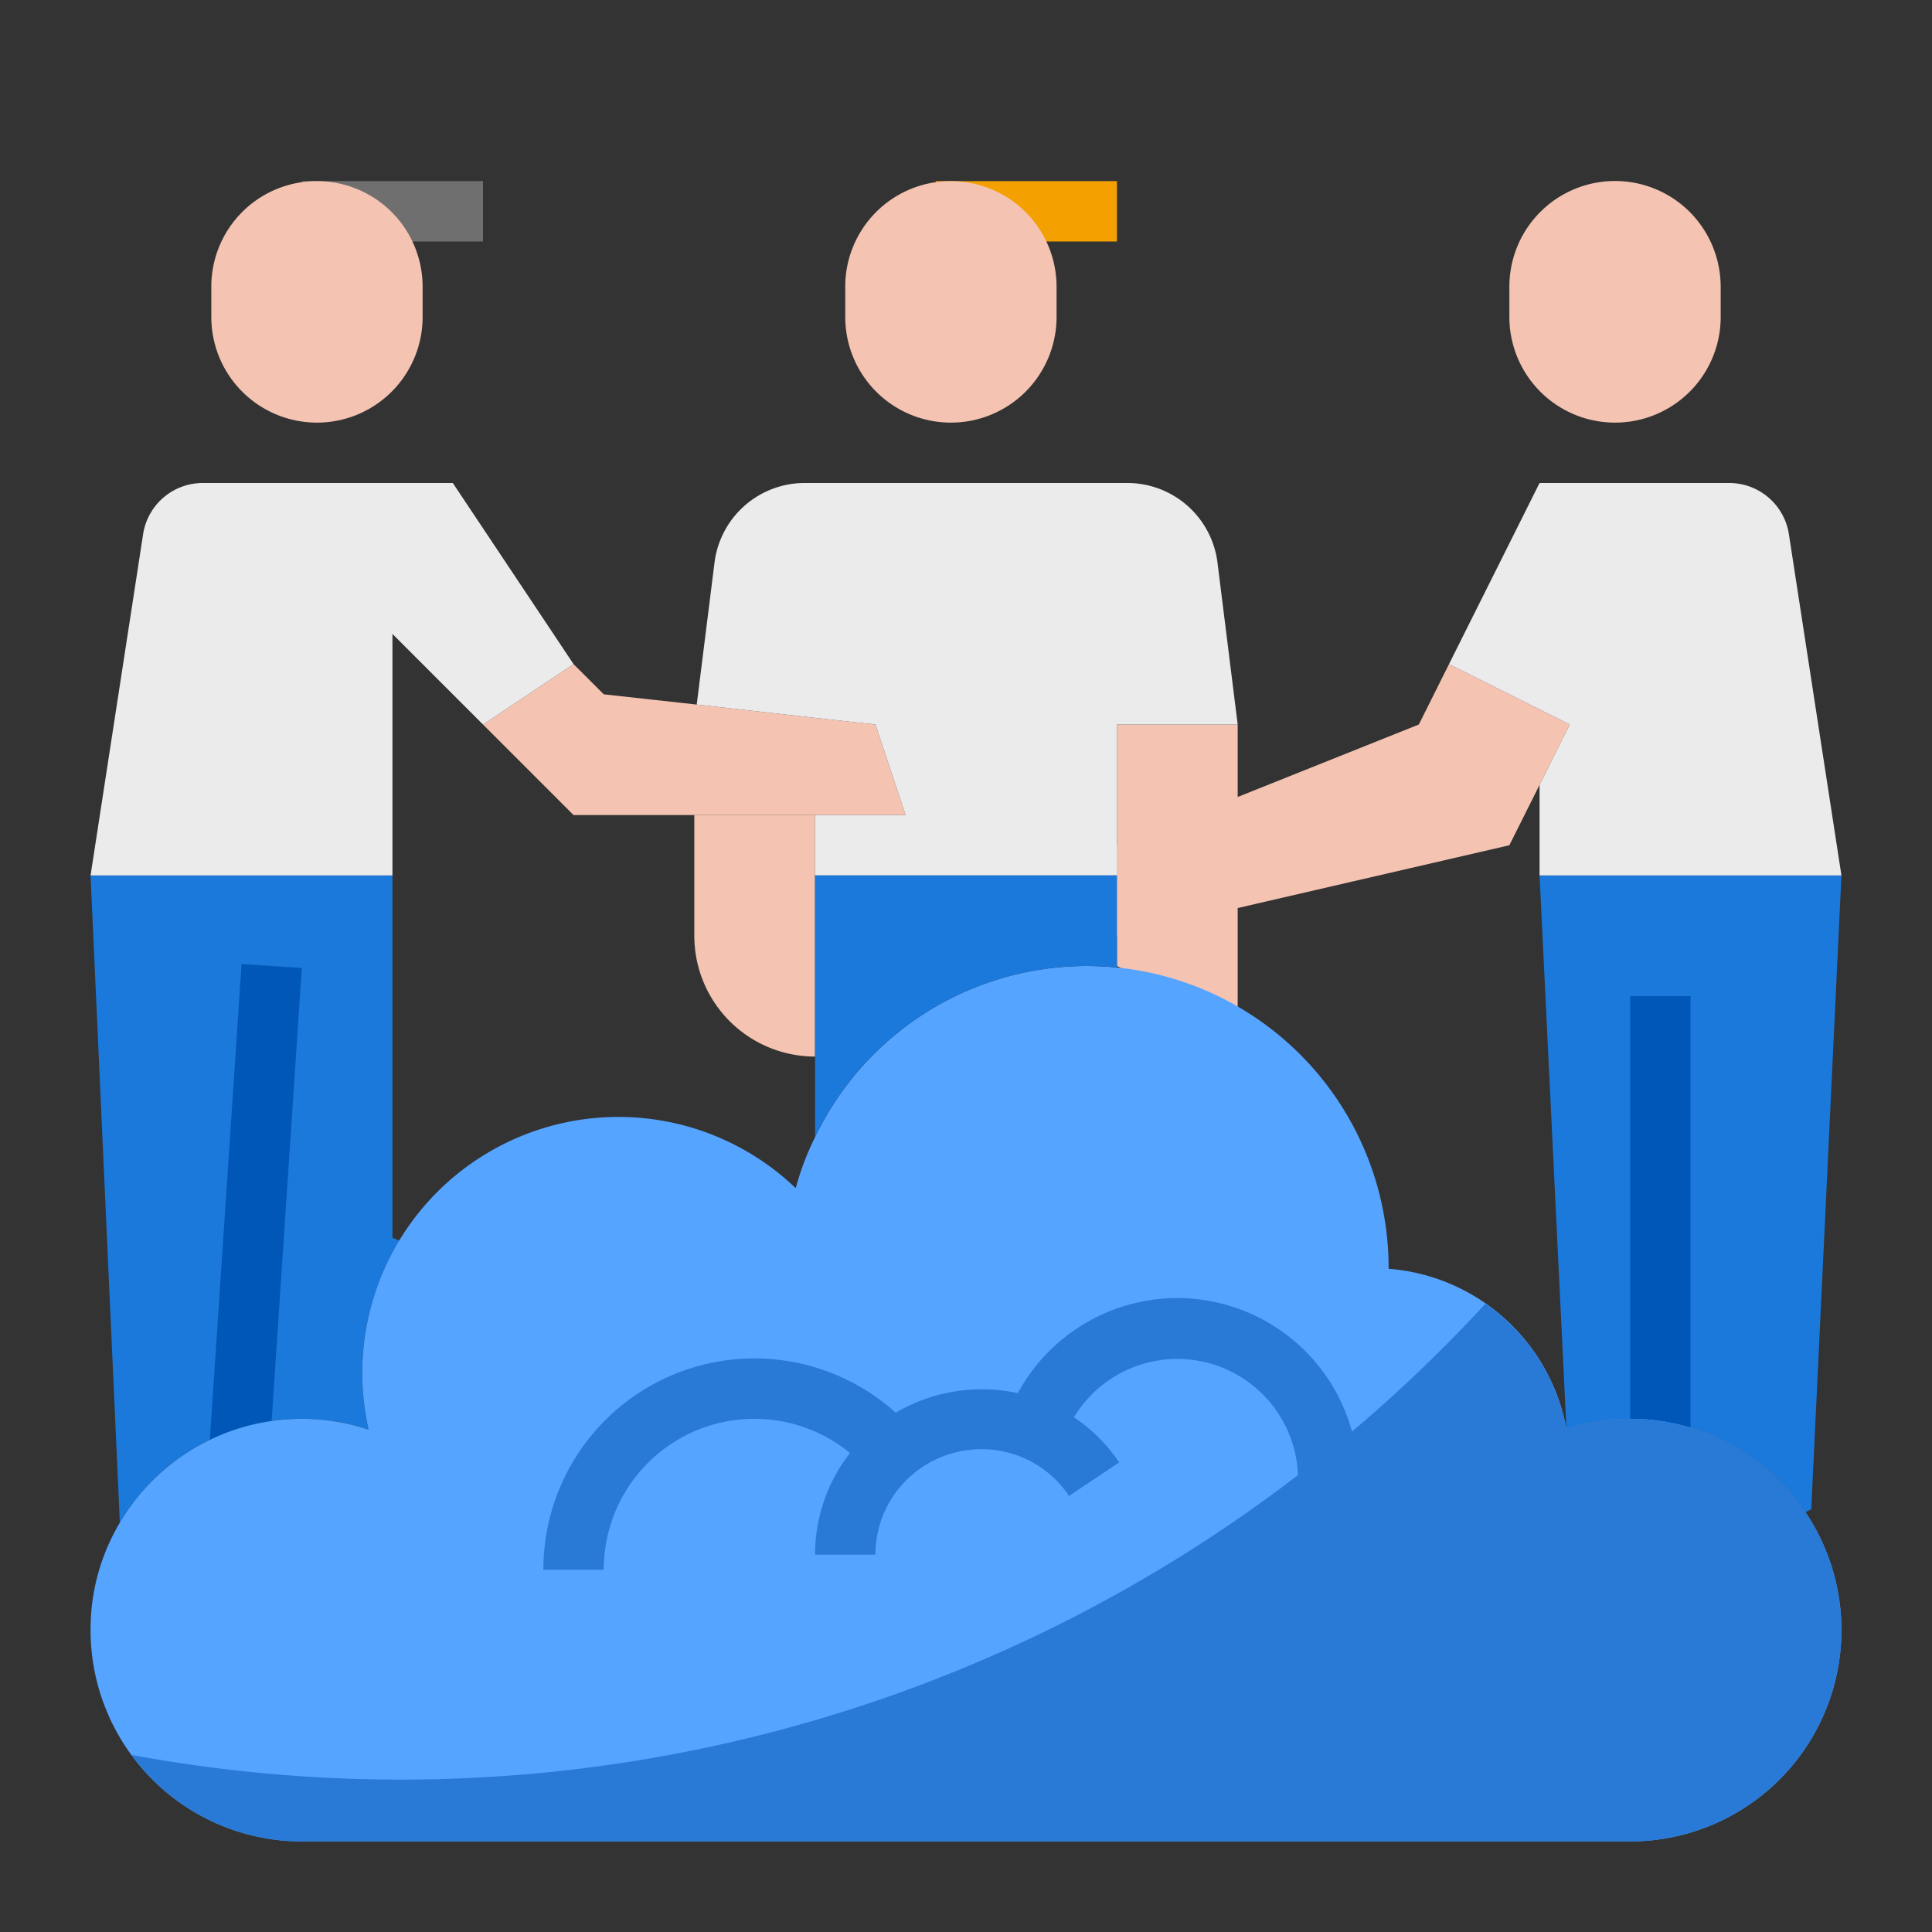 <!-- icon666.com - MILLIONS vector ICONS FREE --><svg viewBox="0 0 64 64" xmlns="http://www.w3.org/2000/svg"><rect x="0" y="0" width="64" height="64" fill="#333333" stroke="none"/><path d="m61 29-1 21-.19.09a6.984 6.984 0 0 0 -5.81-3.09 6.66 6.66 0 0 0 -2.11.33l-.89-18.33z" fill="#1b79dc"></path><path d="m13 41 .23.1a8.437 8.437 0 0 0 -1.23 4.4 8.762 8.762 0 0 0 .21 1.86 7 7 0 0 0 -8.24 3.08l-.97-21.44h10z" fill="#1b79dc"></path><path d="m8.936 48-2.029.355 1.095-16.421 1.996.132z" fill="#0057b8"></path><path d="m56 48.914-2-1.914v-14h2z" fill="#0057b8"></path><path d="m41 24v10l-4-2v-8z" fill="#f4c3b1"></path><path d="m3.97 50.44a7 7 0 0 1 8.24-3.08 8.762 8.762 0 0 1 -.21-1.86 8.487 8.487 0 0 1 14.36-6.14 9.05 9.05 0 0 1 .64-1.69 9.982 9.982 0 0 1 9-5.67c.34 0 .67.02 1 .05a10.006 10.006 0 0 1 9 9.95v.03a6.5 6.5 0 0 1 5.89 5.3 6.66 6.66 0 0 1 2.11-.33 7 7 0 0 1 0 14h-44a7 7 0 0 1 -7-7 6.9 6.9 0 0 1 .97-3.56z" fill="#55a4ff"></path><path d="m54 47a6.66 6.66 0 0 0 -2.11.33 6.506 6.506 0 0 0 -2.684-4.144 48.815 48.815 0 0 1 -35.976 15.766 49.214 49.214 0 0 1 -8.872-.817 6.983 6.983 0 0 0 5.642 2.865h44a7 7 0 1 0 0-14z" fill="#297ad6"></path><g fill="#f4c3b1"><path d="m27 29v6a4 4 0 0 1 -4-4v-4h4z"></path><path d="m29 24 1 3h-3-4-4l-3-3 3-2 1 1 3.08.34 3.92.44z"></path><path d="m52 24-1 2-1 2-9 2.08-4 .92v-2-1l4-1.6 6-2.4 1-2z"></path></g><path d="m52 24-4-2 3-6h6.28a2 2 0 0 1 1.98 1.7l1.74 11.3h-10v-3z" fill="#ebebeb"></path><path d="m37 24v5h-10v-2h3l-1-3-2-.22-3.92-.44.59-4.71a3.01 3.01 0 0 1 2.98-2.63h10.7a3.01 3.01 0 0 1 2.98 2.63l.67 5.37z" fill="#ebebeb"></path><path d="m13 21v8h-10l1.74-11.3a2 2 0 0 1 1.98-1.7h8.28l4 6-3 2z" fill="#ebebeb"></path><path d="m27 35v-6h10v3.05c-.33-.03-.66-.05-1-.05a9.982 9.982 0 0 0 -9 5.67z" fill="#1b79dc"></path><path d="m31 6h6v2h-6z" fill="#f4a000"></path><path d="m10 6h6v2h-6z" fill="#6f6f6f"></path><path d="m31.5 6a3.493 3.493 0 0 0 -3.5 3.5v1a3.5 3.5 0 0 0 7 0v-1a3.5 3.5 0 0 0 -3.5-3.5z" fill="#f4c3b1"></path><path d="m10.5 6a3.493 3.493 0 0 0 -3.5 3.5v1a3.5 3.5 0 0 0 7 0v-1a3.5 3.5 0 0 0 -3.5-3.5z" fill="#f4c3b1"></path><path d="m55.978 7.024a3.5 3.5 0 0 0 -5.978 2.476v1a3.5 3.5 0 0 0 7 0v-1a3.522 3.522 0 0 0 -1.022-2.476z" fill="#f4c3b1"></path><path d="m39 43a6.018 6.018 0 0 0 -5.284 3.15 5.636 5.636 0 0 0 -4.045.647 6.991 6.991 0 0 0 -11.671 5.203h2a4.991 4.991 0 0 1 8.157-3.867 5.472 5.472 0 0 0 -1.157 3.367h2a3.471 3.471 0 0 1 1.222-2.651 3.532 3.532 0 0 1 3.654-.569 3.49 3.49 0 0 1 1.537 1.276l1.662-1.112a5.466 5.466 0 0 0 -1.5-1.494 4 4 0 0 1 7.425 2.05h2a6.006 6.006 0 0 0 -6-6z" fill="#297ad6"></path></svg>